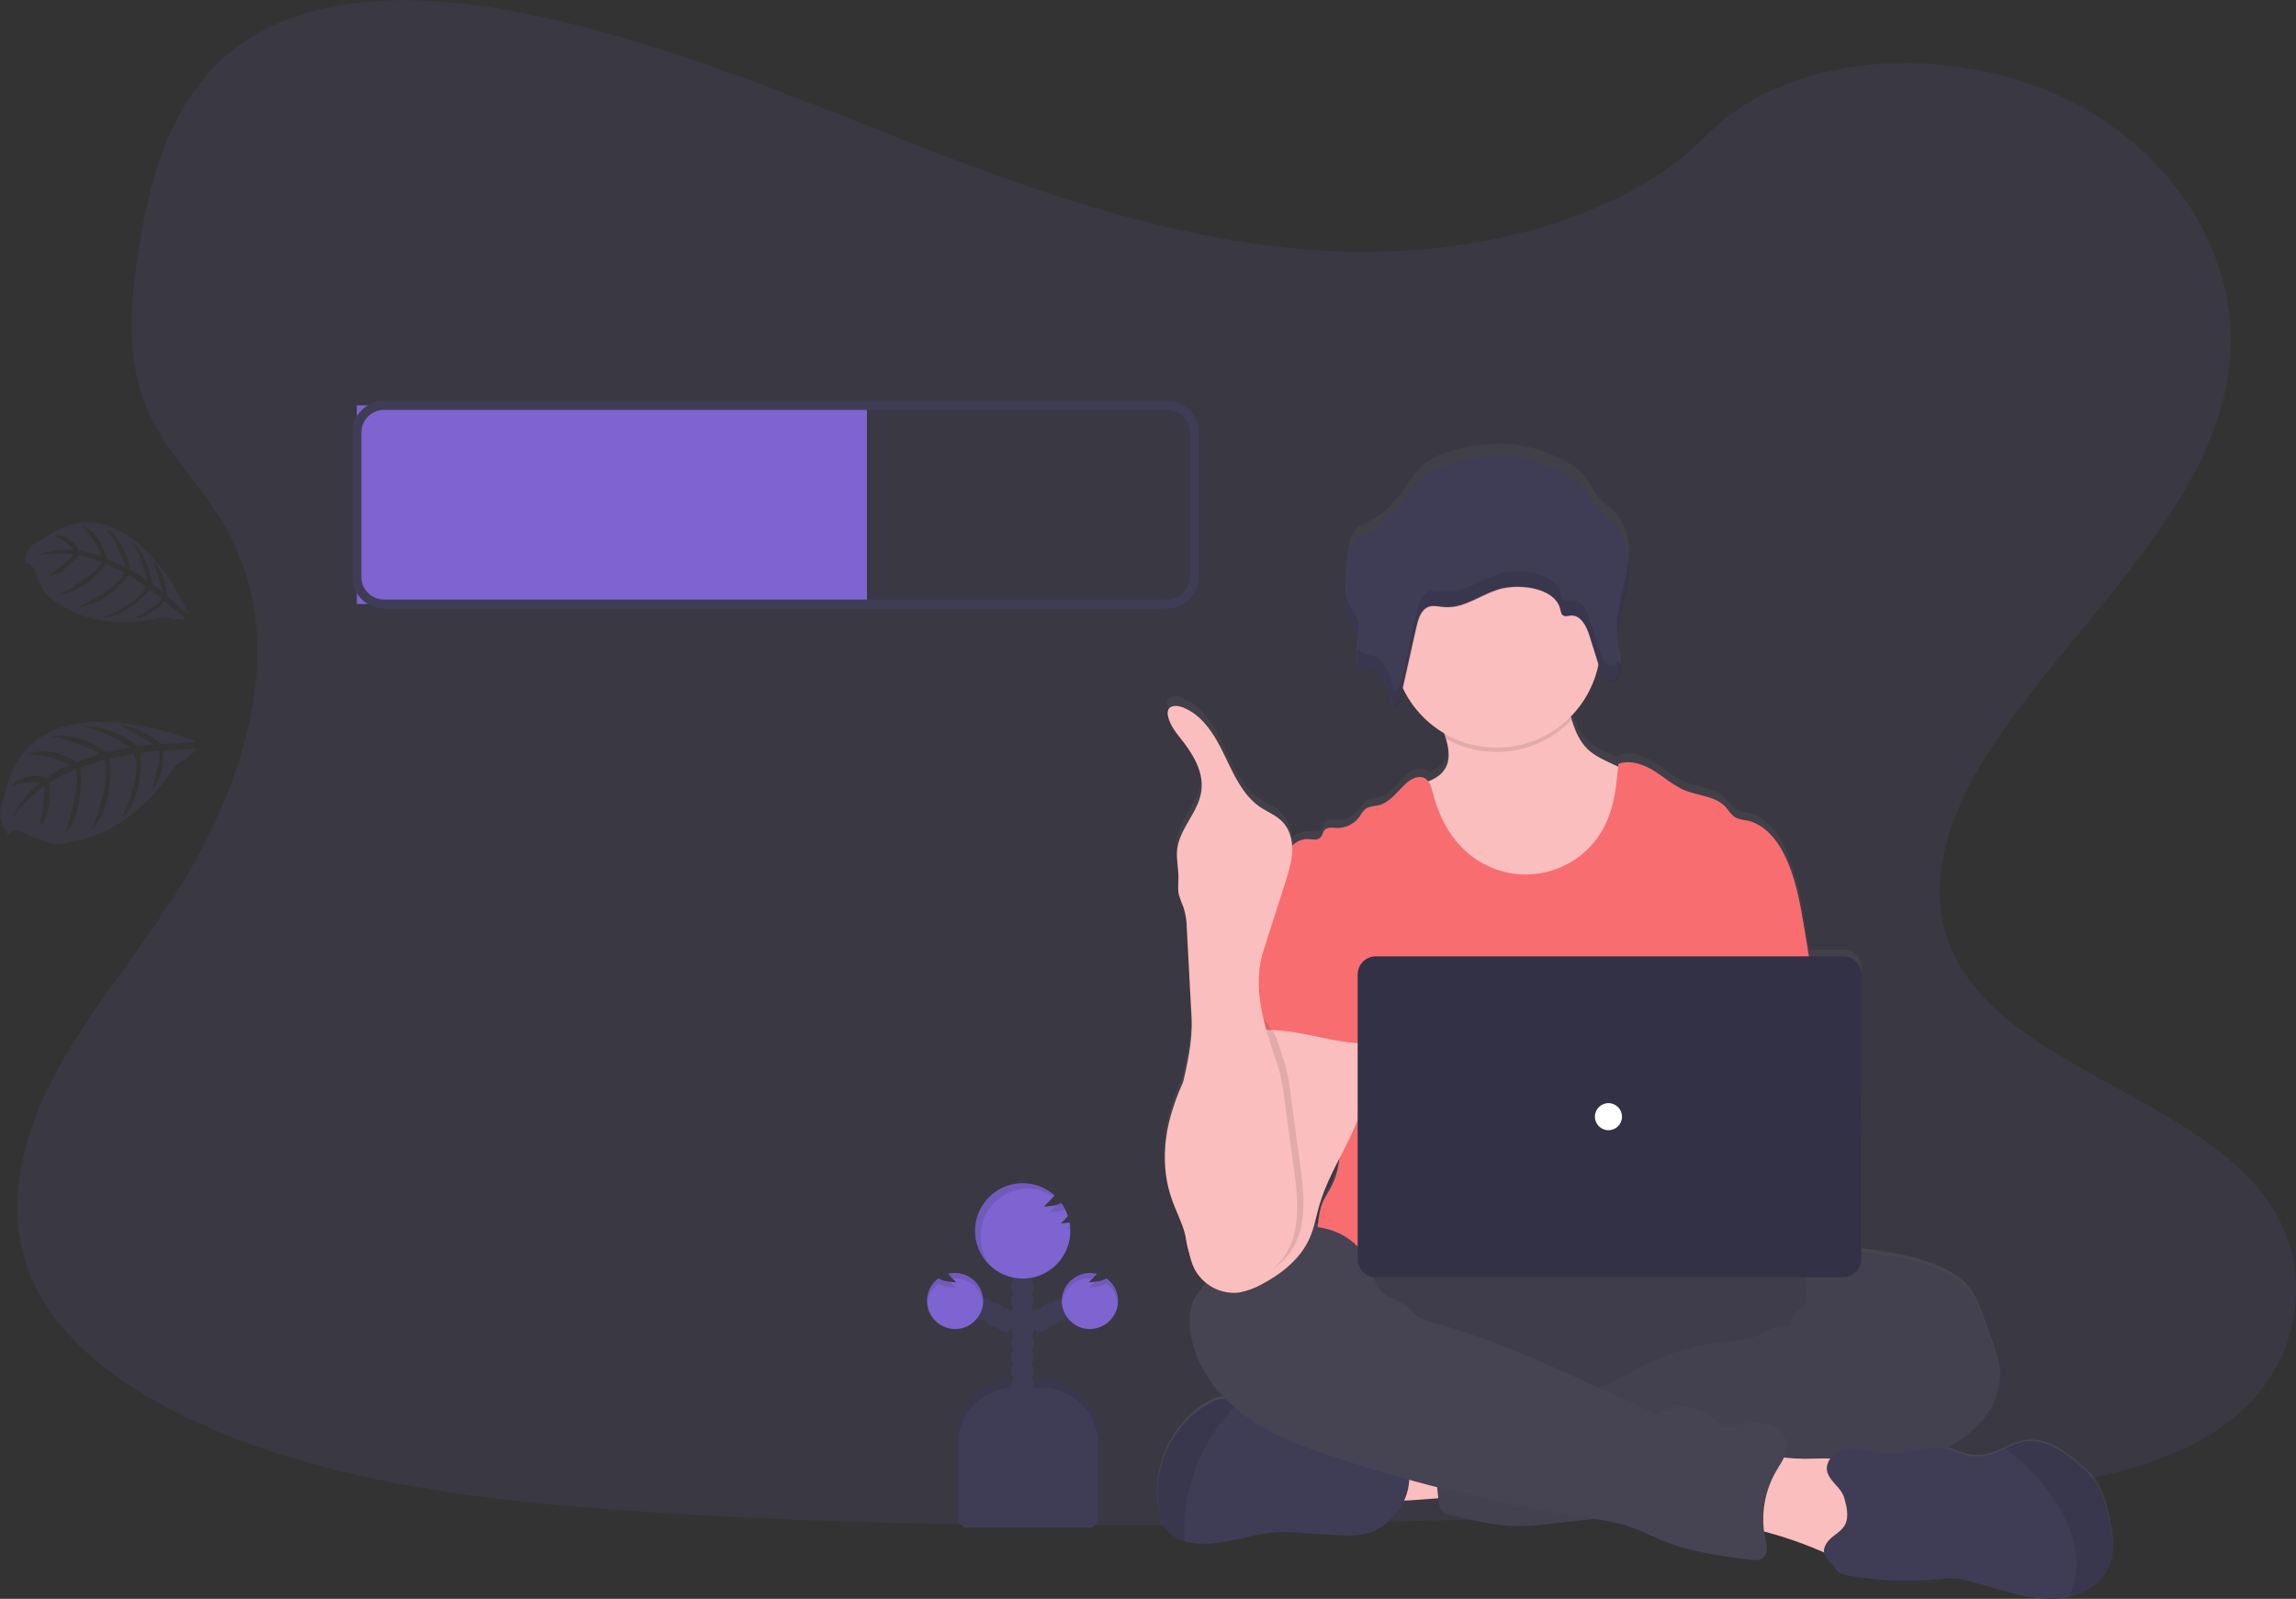 <?xml version="1.0" encoding="utf-8"?>
<!-- Generator: Adobe Illustrator 24.1.2, SVG Export Plug-In . SVG Version: 6.00 Build 0)  -->
<svg version="1.1" id="f1903550-5374-4fc8-959e-1f31e4981ba4"
	 xmlns="http://www.w3.org/2000/svg" xmlns:xlink="http://www.w3.org/1999/xlink" x="0px" y="0px" viewBox="0 0 1017.2 708.3"
	 style="enable-background:new 0 0 1017.2 708.3;" xml:space="preserve">
<rect x="0" y="0" width="1017.2" height="708.3" fill="#333333" stroke="none"/>
<style type="text/css">
	.st0{opacity:0.1;fill:#7E64D0;enable-background:new    ;}
	.st1{opacity:0.1;}
	.st2{fill:#7E64D0;}
	.st3{fill:url(#SVGID_1_);}
	.st4{fill:#FBBEBE;}
	.st5{fill:#464353;}
	.st6{opacity:0.1;enable-background:new    ;}
	.st7{fill:#F86D70;}
	.st8{opacity:5.000000e-02;enable-background:new    ;}
	.st9{fill:#3F3D56;}
	.st10{opacity:0.2;enable-background:new    ;}
	.st11{fill:#FFFFFF;}
	.st12{fill:none;stroke:#3F3D56;stroke-width:4;stroke-miterlimit:10;}
</style>
<path class="st0" d="M594.2,111.4c-64.7-2.3-126.4-23.1-185.2-46S291.8,17.2,228.7,5.2C188.1-2.6,141.6-3.7,108.9,18
	c-31.5,21-41.7,57.2-47.2,90.7c-4.1,25.3-6.5,51.8,4.8,75.5c7.8,16.4,21.7,30.2,31.4,46c33.5,54.7,9.8,122.2-26.5,175.6
	c-17,25.1-36.7,49-49.9,75.7S2.3,538.8,13.8,566c11.4,27,38.5,47.2,67.9,61.5c59.7,28.9,130,37.2,198.6,41.9
	c151.8,10.4,304.5,5.9,456.7,1.4c56.3-1.7,112.9-3.4,168.3-12.1c30.8-4.8,62.6-12.5,84.9-31c28.4-23.5,35.4-63.4,16.4-92.9
	c-31.9-49.5-120-61.8-142.3-114.9c-12.3-29.2,0.3-61.8,18.2-88.9c38.2-58.2,102.3-109.2,105.7-175.7c2.3-45.7-28.5-91.4-76.1-113
	C862.1,19.7,792.8,22.5,756,60C718,98.5,651.4,113.4,594.2,111.4z"/>
<g class="st1">
	<path class="st2" d="M86.4,328.4c0,0-74.7-31.4-84.6,25.3c0,0-5.1,8.8,2,16.1c0,0,1.5-3.9,8.8,0.1c2.6,1.4,5.3,2.5,8.2,3.3
		c3.8,1.1,7.9,0.8,11.6-0.6l0,0c0,0,24.6-1.3,45.3-33.5c0,0,8.9-5.5,9.3-7.5l-14.8,1c0,0,1.1,10.9-5,17.4c0,0,5.4-16.8,2.8-17.3
		c-0.5-0.1-7.8,0.9-7.8,0.9s1.9,18.9-8,28.6c0,0,9.2-19.2,5.2-28.3l-10.9,2.1c0,0,3,19.9-7.8,31.4c0,0,8.9-20.4,5.5-30.8L35.5,340
		c0,0,2.5,19.4-6.5,29c0,0,7.9-24.6,4.2-28c0,0-9.4,3.8-11.4,6c0,0,1.5,14-4.3,19c0,0,3.5-17,1.8-17.7c0,0-10.9,8.2-14.3,15.4
		c0,0,4.2-10.9,12.9-17c0,0-7.3-1.2-13,1.8c0,0,3.8-7.2,15.7-3.8c0,0,8.8-6.1,10.6-6c0,0-11.2-5-19.3-4.4c0,0,8.7-5,22.1,3.4
		l10.4-3.8c0,0-14.5-7.4-21.8-7.4c0,0,9.7-3.7,24.5,6.7l10.7-2.2c0,0-12-7.4-20.1-9.1c0,0,9.7-1.5,23.2,8.5l7.3-0.6
		c0,0-8.9-5.2-11.5-6.5s-2.6-2.1-2.6-2.1c6.4,1.1,12.3,4,17.2,8.3C71.1,329.6,86.3,329.3,86.4,328.4z"/>
</g>
<g class="st1">
	<path class="st2" d="M83.6,272c0,0-26.5-61.3-64.6-33.2c0,0-8.1,2.3-8,10.7c0,0,3.1-1.5,5.1,5.1c0.7,2.3,1.7,4.5,3,6.6
		c1.7,2.8,4.2,5,7.3,6.3l0,0c0,0,15.4,13.2,46,5.9c0,0,8.4,1.8,9.8,0.8l-9.4-7.9c0,0-5.5,7.1-12.9,7.4c0,0,12.8-6.9,11.6-8.7
		c-0.3-0.4-5.1-3.9-5.1-3.9s-9.6,12.3-21,12.5c0,0,16.4-6.2,19.2-13.9l-7.7-5c0,0-9.5,13.5-22.5,14.2c0,0,16.9-7,20.8-15.2l-8.2-3.9
		c0,0-9.6,13-20.4,13.5c0,0,18.7-10.1,18.4-14.3c0,0-7.8-3.1-10.2-2.9c0,0-7.1,9.1-13.4,8.9c0,0,11.8-8.1,11.2-9.5
		c0,0-11.2-1.3-17.2,1c0,0,8.7-4.1,17.3-2.7c0,0-3.7-4.9-8.8-6.3c0,0,6.4-2.1,11.5,6.6c0,0,8.7,1.4,9.7,2.4c0,0-3.8-9.4-9-13.6
		c0,0,8,2,11.2,14.6l8.4,3.7c0,0-4.4-12.7-8.7-16.8c0,0,7.9,3.3,10.8,17.9l7.6,4.8c0,0-2.9-11.2-6.8-16.8c0,0,6.6,4.6,8.9,18.3
		l4.7,3.8c0,0-2.3-8.1-3.2-10.4s-0.3-2.7-0.3-2.7c3.2,4.3,5.1,9.4,5.5,14.7C74,264,83,272.5,83.6,272z"/>
</g>
<linearGradient id="SVGID_1_" gradientUnits="userSpaceOnUse" x1="815.869" y1="-94.148" x2="815.869" y2="417.463" gradientTransform="matrix(1 0 0 -1 -91.39 614.15)">
	<stop  offset="0" style="stop-color:#808080;stop-opacity:0.25"/>
	<stop  offset="0.54" style="stop-color:#808080;stop-opacity:0.12"/>
	<stop  offset="1" style="stop-color:#808080;stop-opacity:0.1"/>
</linearGradient>
<path class="st3" d="M933.3,667.2c-1-3.6-2-7.3-4-10.4c-1.9-2.7-4.1-5.1-6.6-7.2c-7.3-6.6-16.2-13.3-25.8-11.6
	c-3,0.7-5.9,1.7-8.6,3.1c-1.4,0.7-2.8,1.3-4.3,1.8c-4.1,1.7-8.5,2.1-12.8,1.1c-2.2-0.6-4.3-1.7-6.4-2.3c-1-0.3-2.1-0.5-3.2-0.7
	c2.1-0.9,4.1-2,6.1-3.2c10.8-6.7,19.4-18.7,18.2-31.4c-0.4-4.3-1.9-8.4-3.3-12.5c-1.3-3.5-2.6-7.1-3.8-10.6
	c-1.7-4.6-3.4-9.3-6.4-13.1c-3.4-4.3-8.2-7.2-13.1-9.3c-10.7-4.6-22.3-6.3-33.8-7.8l-0.8-0.1V428.7c0-4.4-3.5-8-7.9-8c0,0,0,0-0.1,0
	h-15.1c-0.7-4.1-1.3-8.2-2-12.2c-1.9-11.6-3.9-23.5-9.2-33.9c-3.5-6.9-9.1-13.4-16.6-14.7c-1.5-0.1-2.9-0.5-4.3-1
	c-2.2-1.1-3.4-3.5-5.1-5.3c-4.4-4.6-11.5-4.6-17.3-7c-5.2-2-9.4-5.9-14.1-8.9s-10.5-5.1-15.8-3.1c0,0.4-0.1,0.8-0.1,1.1l-3.3-1.5
	c-3.6-1.7-7.3-3.4-10.2-6.1c-3.7-3.5-5.7-8.1-7.2-13.1c-0.2-0.5-0.3-1-0.5-1.5c6.4-6.5,10.7-14.8,12.4-23.8c0.3,0.9,0.5,1.8,0.8,2.6
	c0.2,0.9,0.6,1.8,1,2.6c0.1,0.3,0.3,0.5,0.5,0.8c0.3,0.5,0.7,0.9,1.2,1.3c0.5,0.3,1,0.6,1.6,0.6c0.3,0,0.6,0,0.8,0
	c1.5-0.3,2.8-1.4,3.4-2.9c0.2-0.4,0.3-0.8,0.3-1.2c0-0.3,0.1-0.5,0.1-0.8c0-0.1,0-0.2,0-0.2s0-0.4,0-0.5s0-0.2,0-0.3s0-0.3,0-0.5
	v-0.3c0-0.2-0.1-0.4-0.1-0.6s0-0.1,0-0.2c0-0.3-0.1-0.5-0.2-0.8c0-0.1,0-0.1,0-0.2l-0.2-0.6l-0.1-0.4v-0.1l0,0
	c-0.1-0.4-0.2-0.8-0.3-1.2c-0.7-3.5-0.9-7-0.5-10.6c0.6-5.2,1.6-10.3,2.9-15.4l0.2-0.9l0.2-1.1c0.2-0.7,0.3-1.4,0.5-2.2l0,0
	c0.1-0.6,0.3-1.2,0.4-1.9s0.2-1.1,0.3-1.6c0-0.1,0-0.1,0-0.2c0.6-3.7,0.8-7.5,0.5-11.3l0,0c-0.5-5.2-2.1-10.2-5.7-14.1
	c-2.5-2.8-5.8-4.9-8.1-7.8c-2.2-2.8-3.4-6.1-5.7-8.8c-6.3-7.5-22.3-13.2-32.1-14.2c-11.3-1.1-29.5,1.7-38.6,8.4
	c-3.4,2.5-5.7,6-8,9.4c-4.3,6.3-9.2,12.5-16.1,16c-2.6,1.3-5.6,2.3-7.3,4.6c-1,1.6-1.7,3.3-2,5.2c-1.3,6.5-2,13.1-2.1,19.8
	c-0.1,2.9,0.2,5.8,1.1,8.6c0.1,0.4,0.3,0.8,0.5,1.1l0,0c0.2,0.3,0.3,0.7,0.5,1l0.1,0.2c1.2,1.7,2.3,3.6,3.2,5.5
	c0.2,0.5,0.4,1.1,0.5,1.7c0.2,1.5,0.1,3-0.3,4.4l0,0c0,0.2-0.1,0.4-0.1,0.6l-0.1,0.5c0,0.1,0,0.3-0.1,0.4c-0.1,0.4-0.2,0.9-0.2,1.3
	c0,0.3-0.1,0.6-0.1,0.9c-0.1,1.2,0.2,2.5,0.7,3.6c0.1,0.3,0.3,0.5,0.5,0.8c0.4,0.5,0.8,0.9,1.3,1.1c1.2,0.4,2.4,0.7,3.7,0.9
	c3.7,0.8,6.1,3.7,7.6,7.2c0.3,0.8,0.6,1.6,0.9,2.4c0.6,2.1,1.1,4.1,1.4,6.3c1.7-0.1,2.7-1.6,3.3-3.2c0.2-0.5,0.3-1.1,0.5-1.6
	c0.2-1,0.5-2.1,0.7-3.1c3.9,8.4,10.3,15.4,18.3,20.1c0.3,0.8,0.5,1.6,0.8,2.5c1.3,4.5,1.9,9.3-0.3,13.2c-1.6,2.8-4.3,4.5-7.4,5.8
	c-0.4-0.6-1-1.1-1.7-1.4c-2.6-1.3-5.8,0.3-8,2.3c-4,3.6-7.3,8.8-12.5,10c-1.9,0.4-4,0.4-5.6,1.5c-1,1-1.9,2.1-2.6,3.4
	c-2.3,3.3-6.2,5.3-10.2,5.1c-1.8-0.1-4-0.5-5.3,0.8c-0.9,1-1,2.6-2,3.5c-1.3,1.3-3.5,0.7-5.4,0.6c-2.7,0-5.4,1.1-7.3,3.1
	c-0.1-4-1.7-7.9-4.4-10.9c-2.7-2.8-6.5-4.2-9.7-6.4c-8-5.4-12-15-16.2-23.8s-9.7-18-18.8-21.2c-2.1-0.7-5-0.8-5.9,1.2
	c-0.3,0.8-0.4,1.8-0.2,2.6c0.9,4.7,4.2,8.4,7.1,12.1c4.8,6.3,8.9,14,7.7,22c-1.4,9.4-9.7,16.6-10.7,26c-0.4,4.1,0.6,8.3,0.6,12.5
	c0,2.6-0.4,5.2,0.2,7.8c0.6,1.9,1.3,3.8,2.1,5.6c0.9,3,1.4,6.2,1.4,9.3c0.7,13.3,1.4,26.5,2.1,39.8c0.5,9.9-1.6,19.7-3.8,29.4
	c-2.7,5.8-4.8,11.8-6.3,18c-2.5,10.8-2.5,22.4,1,32.9c1.9,5.7,4.8,11.1,6.3,16.9c0,0.1,0.1,0.3,0.1,0.4c0.2,1.2,0.3,2.5,0.5,3.7
	c0.3,1.4,0.7,2.8,1.1,4.2c0.5,2.4,1.2,4.7,2.2,6.9c1.4,2.8,3.5,5.2,6,7c-1.4,2.8-3.8,5.1-5.3,7.8c-2.7,4.8-2.8,10.7-1.8,16.1
	c1.9,10.5,7.5,19.8,15,27.4c-0.3,0-0.7,0-1,0c-2.4,0.3-4.8,1.1-6.8,2.5c-15.8,9.2-24.8,29-21.5,47.1c0.7,3.5,1.8,7.1,4.1,9.8
	c2,2.1,4.5,3.7,7.3,4.5c1.7,0.5,3.5,0.9,5.4,1c12.3,1,24.2-4.7,36.6-5.2c4.1-0.1,8.2,0.1,12.3,0.6c5.9,0.5,11.9,0.8,17.9,0.9
	c9.7,0.2,15.2-2.3,21.3-9.6c1.5-1.8,2.8-3.8,3.8-5.9c5.3-0.3,11.1-0.8,15.3-1.1l0.1,0.6c0.2,2,0.6,4.3,2.2,5.6c0.9,0.6,1.9,1,3,1.2
	c10.1,2.5,20.3,5,30.7,5c4.9-0.1,9.8-0.5,14.6-1.1l18.3-2.1c5.3,0.7,10.6,1.8,15.7,3.4c5.3,1.8,10.2,4.5,15.4,6.6
	c12,4.9,24.9,6.6,37.7,8.3c2.2,0.3,4.7,0.5,6.3-1c2.1-2,1.4-5.3,0.8-8.2c-0.2-1.1-0.4-2.3-0.6-3.5c8.6,2.3,17.1,5.2,25.3,8.8
	l1.4,0.6c0.4,2.2,2.4,3.9,4.4,6.3c0.6,1,1.4,1.9,2.2,2.7c1,0.6,2,1,3.2,1.2c13.5,2.5,27.3,3.1,41,1.8c2.8-0.4,5.6-0.5,8.5-0.3
	c2.1,0.3,4.1,0.7,6.1,1.4l11.6,3.3c8.5,2.5,17.3,4.9,26.1,4.4c1.8-0.1,3.6-0.4,5.3-0.8c7-1.6,13.5-5.5,16.9-11.8
	C938,687,935.8,676.5,933.3,667.2z M593.6,510.7c-0.4,4.3-1.5,8.6-3.3,12.5c-1.2,2.5-2.8,4.8-4,7.3c-1.1,2.3-1.9,6.6-2.4,11.3
	c-0.6-0.1-1.2-0.2-1.8-0.3c0.9-3.1,1.6-6.3,2.5-9.5C586.6,524.8,590.1,517.7,593.6,510.7z"/>
<path class="st4" d="M609,664.5c-2.1-4.8-4.1-10.3-2-15.1c1.4-2.8,3.7-5.1,6.7-6.3c2.9-1.2,5.9-1.9,9-2.2c9.7-1.3,19.5-1.4,29.3-0.4
	c0.7,5.6-0.8,11.3-2.1,16.8c-1.2,5-1.8,5.7-7,6C639.5,663.5,609.8,666.3,609,664.5z"/>
<ellipse class="st5" cx="698.1" cy="592.2" rx="143" ry="40"/>
<ellipse class="st6" cx="698.1" cy="592.2" rx="143" ry="40"/>
<path class="st4" d="M723.7,381c-4.9,9.5-13,16.9-22.9,20.8c-5.8,2.1-12,3.3-18.2,3.5c-6.8,0.3-13.7-0.1-20.1-2.5
	c-8.6-3.1-15.7-9.4-21-16.8s-9-15.8-12.2-24.3c-1.7-4.4-3.3-9.1-2.5-13.8c5.2-1.2,10.8-2.9,13.5-7.5c2.3-3.9,1.6-8.6,0.3-13.1
	c-0.4-1.3-0.8-2.5-1.2-3.7c-1-2.9-4.5-8.4-2-10.9c1.5-1.6,7.9-2.4,10.2-3.4c6.8-3.1,13.1-7.7,20.6-9.2c6.5-1.3,13.2-0.1,19.6,1.3
	c0.9,0.1,1.7,0.4,2.4,0.9c0.8,0.7,1.5,1.6,1.8,2.7c1.8,4.5,2.9,9.4,4.4,14.1c1.5,4.9,3.5,9.5,7.2,13c2.9,2.7,6.6,4.4,10.2,6.1
	l8.9,4.1c1.6,0.6,3,1.5,4.2,2.7c1.2,1.6,1.9,3.5,2,5.4C730.3,360.8,728.6,371.5,723.7,381z"/>
<path class="st6" d="M696.2,319c-14.5,15.1-37.4,18.5-55.6,8.3c-0.4-1.3-0.8-2.5-1.2-3.7c-1-2.9-4.5-8.4-2-10.9
	c1.5-1.6,7.9-2.4,10.2-3.4c6.8-3.1,13.1-7.7,20.6-9.2c6.5-1.3,13.2-0.1,19.6,1.3c0.9,0.1,1.7,0.4,2.4,0.9c0.8,0.7,1.5,1.6,1.8,2.7
	C693.7,309.4,694.8,314.4,696.2,319z"/>
<circle class="st4" cx="663.1" cy="285.2" r="46"/>
<path class="st7" d="M803.2,434.4l-3.8-22.9c-1.9-11.5-3.9-23.2-9.2-33.5c-3.5-6.8-9.1-13.2-16.6-14.6c-1.5-0.1-2.9-0.5-4.3-1
	c-2.2-1.1-3.4-3.4-5.1-5.2c-4.4-4.5-11.5-4.6-17.3-6.9c-5.2-2-9.4-5.9-14.1-8.8s-10.5-5-15.8-3.1c-0.8,9-1.7,18.1-5.5,26.3
	c-9.2,19.7-32.5,28.2-52.2,19c-2.5-1.2-4.9-2.6-7.1-4.2c-8.9-6.7-14.6-17.1-17.3-27.9c-0.7-2.6-1.4-5.7-3.8-6.9
	c-2.6-1.3-5.8,0.3-8,2.2c-4,3.6-7.3,8.7-12.5,9.9c-1.9,0.4-4,0.4-5.6,1.5c-1.1,1-1.9,2.1-2.6,3.4c-2.3,3.3-6.2,5.2-10.2,5.1
	c-1.8-0.1-4-0.5-5.3,0.8c-0.9,1-1,2.6-2,3.5c-1.3,1.3-3.5,0.7-5.4,0.6c-3.6-0.1-6.9,2.1-8.9,5s-3,6.4-4,9.9
	c10.9,24.3,20.9,48.7,31.9,73c0.5,0.9,0.8,1.9,0.8,3c-0.2,1.1-0.7,2.1-1.4,3c-5.4,8.6-5.2,19.4-4.6,29.6s1.3,20.8-3.2,29.9
	c-1.2,2.5-2.8,4.8-4,7.3c-2.7,5.6-3.7,23.7-2.1,29.7h226c-4.3-11.8-2.7-35.6-1.8-48.2c0.6-8.8-1-17.6-1.7-26.4
	C805.1,469.4,806.2,452.4,803.2,434.4z"/>
<path class="st5" d="M814.8,555c3.3-1.3,7-0.8,10.6-0.3c11.5,1.6,23.2,3.2,33.8,7.8c5,2.1,9.8,5,13.1,9.2c3,3.8,4.8,8.4,6.4,13
	l3.8,10.5c1.5,4,2.9,8.1,3.3,12.3c1.2,12.6-7.4,24.5-18.2,31s-23.6,8.9-36,11.3s-24.9,5.1-37.3,8c-5.8,1.5-11.6,2.6-17.5,3.5
	c-13.2,1.5-27.1-0.7-39.7,3.7c-5,1.8-9.9,4.3-15.1,5.6c-3.4,0.8-6.9,1.3-10.4,1.7l-23.8,2.7c-4.8,0.6-9.7,1-14.6,1.1
	c-10.4,0-20.6-2.5-30.7-4.9c-1.1-0.2-2.1-0.6-3-1.2c-1.6-1.3-2-3.5-2.2-5.5c-1-8.9-1.9-17.9-2.7-26.8c-0.2-2.9-0.4-6.1,1.2-8.5
	c2-3,5.9-3.9,9.5-4.5c15.1-2.5,30.4-3.5,45.7-3.2c5.8-5.8,15.4-5.8,23-9c2.8-1.3,5.5-2.8,8.1-4.4c13.6-7.9,28.8-12.7,44.5-14.1
	c3.1-0.1,6.1-0.5,9.1-1.3c5.9-1.8,11.3-6.8,17.3-5.6c0.8-2.1,1.3-4.8,3-6.3c0.9-0.7,1.9-1.2,2.7-2c1.7-1.7,1.8-4.3,1.6-6.7
	s-0.8-4.8-0.2-7.1c0.3-0.9,0.6-1.7,1.1-2.5C804.2,557.2,808.8,554.5,814.8,555z"/>
<path class="st8" d="M814.8,555c3.3-1.3,7-0.8,10.6-0.3c11.5,1.6,23.2,3.2,33.8,7.8c5,2.1,9.8,5,13.1,9.2c3,3.8,4.8,8.4,6.4,13
	l3.8,10.5c1.5,4,2.9,8.1,3.3,12.3c1.2,12.6-7.4,24.5-18.2,31s-23.6,8.9-36,11.3s-24.9,5.1-37.3,8c-5.8,1.5-11.6,2.6-17.5,3.5
	c-13.2,1.5-27.1-0.7-39.7,3.7c-5,1.8-9.9,4.3-15.1,5.6c-3.4,0.8-6.9,1.3-10.4,1.7l-23.8,2.7c-4.8,0.6-9.7,1-14.6,1.1
	c-10.4,0-20.6-2.5-30.7-4.9c-1.1-0.2-2.1-0.6-3-1.2c-1.6-1.3-2-3.5-2.2-5.5c-1-8.9-1.9-17.9-2.7-26.8c-0.2-2.9-0.4-6.1,1.2-8.5
	c2-3,5.9-3.9,9.5-4.5c15.1-2.5,30.4-3.5,45.7-3.2c5.8-5.8,15.4-5.8,23-9c2.8-1.3,5.5-2.8,8.1-4.4c13.6-7.9,28.8-12.7,44.5-14.1
	c3.1-0.1,6.1-0.5,9.1-1.3c5.9-1.8,11.3-6.8,17.3-5.6c0.8-2.1,1.3-4.8,3-6.3c0.9-0.7,1.9-1.2,2.7-2c1.7-1.7,1.8-4.3,1.6-6.7
	s-0.8-4.8-0.2-7.1c0.3-0.9,0.6-1.7,1.1-2.5C804.2,557.2,808.8,554.5,814.8,555z"/>
<path class="st9" d="M618.2,670.7c-6.2,7.2-11.6,9.7-21.3,9.5c-6-0.1-11.9-0.5-17.9-0.9c-4.1-0.4-8.2-0.6-12.2-0.6
	c-12.3,0.5-24.3,6.1-36.6,5.1c-1.8-0.1-3.6-0.5-5.4-1c-2.8-0.8-5.3-2.3-7.3-4.4c-2.4-2.7-3.5-6.2-4.1-9.7
	c-3.3-17.9,5.7-37.5,21.5-46.6c2.1-1.3,4.4-2.2,6.8-2.4c2.4,0,4.8,0.5,6.9,1.5l0.2,0.1c6.4,2.6,12.2,6.5,17.1,11.4
	c0.7,0.9,1.6,1.6,2.6,2.1c1,0.4,2,0.6,3.1,0.6l13.1,0.8c2.2,0.1,4.4,0.4,6.6,0.9c2.4,0.8,4.7,1.8,6.9,3c7.1,3.2,14.9,4,22.5,5.2
	c0.7,0,1.4,0.3,2,0.8c0.3,0.4,0.5,0.8,0.6,1.3C625.8,655.6,623.8,664.3,618.2,670.7z"/>
<path class="st6" d="M548.9,621.3c-5.1,4.9-9.5,10.4-13.2,16.4c-5.8,10-9.5,21.1-10.7,32.5c-0.5,4.2-0.5,8.4-0.1,12.6
	c-2.8-0.8-5.3-2.3-7.3-4.4c-2.4-2.7-3.5-6.2-4.1-9.7c-3.3-17.9,5.7-37.5,21.5-46.6c2.1-1.3,4.4-2.2,6.8-2.4c2.4,0,4.8,0.5,6.9,1.5
	L548.9,621.3z"/>
<path class="st4" d="M803.3,646.2c7.3-0.2,15.6-0.6,21,4.4c5.2,4.7,5.8,12.4,6.2,19.3l0.4,8.1c0.1,2.5,0.2,5-0.8,7.3
	c-1.8,4-6.6,5.9-11,5.7s-8.5-2.2-12.5-3.9c-10.9-4.7-22.3-8.3-34-10.7c0.4-5.6,1-11.1,1.9-16.7c0.6-3.8,0.7-10.2,3.3-13.4
	c2.7-3.4,6.2-1.5,9.9-0.9C792.9,646.1,798.1,646.4,803.3,646.2z"/>
<path class="st5" d="M609.1,565.1c0,1-1.6,0-1.7-1.1c-1.1-8.1-7.5-14.8-15-18s-16-3.4-24.1-2.6c-12.3,1.2-26,5.8-30.5,17.3
	c-1.1,2.7-1.5,5.6-2.8,8.2c-1.4,2.8-3.8,5.1-5.3,7.8c-2.7,4.7-2.8,10.5-1.8,15.9c2.6,14.3,12.4,26.5,24.2,35s25.7,13.5,39.5,18.1
	c36.5,12,74,21,112,26.8c6.2,0.9,12.4,1.8,18.3,3.8c5.3,1.8,10.2,4.4,15.4,6.5c12,4.8,24.9,6.5,37.7,8.2c2.2,0.3,4.7,0.5,6.3-1
	c2.1-1.9,1.4-5.3,0.8-8.1c-2.2-10.5-0.4-21.5,5.1-30.7c2.1-3.6,4.9-7.3,4.5-11.5c-0.5-4.9-5.3-8.3-10.1-9.1s-9.7,0.4-14.6,1
	c-1.7,0.2-3.5,0.4-5-0.5c-0.7-0.5-1.4-1.1-1.9-1.7c-6.8-6.6-17.2-8-25.5-3.6c-1.8,1-4.5-1.2-6.4-2.1l-21-9.5
	c-24.2-10.9-48.4-21.9-74-28.8c-2-0.4-4-1.2-5.7-2.4c-1.3-1-2.2-2.4-3.3-3.5c-2.5-2.4-6.1-3.4-9.2-5.1S608.4,568.5,609.1,565.1z"/>
<path class="st9" d="M933.3,695.8c-3.4,6.2-9.9,10.1-16.9,11.7c-1.8,0.4-3.5,0.7-5.3,0.8c-8.8,0.5-17.6-1.9-26.1-4.3l-11.6-3.3
	c-2-0.6-4-1.1-6.1-1.4c-2.8-0.2-5.6-0.1-8.4,0.3c-13.7,1.3-27.5,0.7-41-1.8c-1.1-0.1-2.2-0.5-3.2-1.1c-0.8-0.8-1.6-1.7-2.2-2.7
	c-3.2-3.8-6.5-6-2.8-11c2.2-2.9,6.1-4.3,7.8-7.7s0.6-8.1-0.4-11.5c-1.3-4.8-5.8-6.8-7.4-11.2c-1.2-3.3,0.8-7.1,3.8-8.9
	s6.7-1.9,10.2-1.5s6.9,1.4,10.4,1.7c10.3,0.8,20.8-4.5,30.6-1.5c2.2,0.7,4.2,1.7,6.4,2.3c4.3,1,8.8,0.6,12.8-1.1
	c1.4-0.5,2.8-1.2,4.3-1.8c2.7-1.4,5.6-2.4,8.5-3.1c9.6-1.7,18.5,5,25.8,11.5c2.5,2.1,4.7,4.5,6.5,7.1c2,3.1,3.1,6.8,4,10.3
	C935.7,676.8,937.9,687.3,933.3,695.8z"/>
<path class="st6" d="M933.3,695.8c-3.4,6.2-9.9,10.1-16.9,11.7c2.7-5.3,4-11.2,3.5-17.2c-0.6-9.5-4.8-18.5-10.1-26.4
	c-3.3-4.9-7-9.4-11.1-13.6c-3.2-3.2-7.1-5.7-10.5-8.7c2.7-1.4,5.6-2.4,8.5-3.1c9.6-1.7,18.5,5,25.8,11.5c2.5,2.1,4.7,4.5,6.5,7.1
	c2,3.1,3.1,6.8,4,10.3C935.7,676.8,937.9,687.3,933.3,695.8z"/>
<path class="st9" d="M631.3,210.5c-3.4,2.4-5.7,5.9-8,9.3c-4.3,6.2-9.2,12.4-16.1,15.8c-2.6,1.3-5.6,2.3-7.3,4.6
	c-1,1.5-1.7,3.3-2,5.1c-1.3,6.5-2,13-2.1,19.6c0,3.3,0.1,6.7,1.6,9.6c1.4,2.8,3.8,5.2,4.3,8.2c0.4,2.4-0.5,4.8-0.8,7.1
	s0.2,5.2,2.4,6.4c1.2,0.4,2.4,0.7,3.7,0.9c6.7,1.5,8.9,9.3,9.9,15.7c2.3-0.1,3.3-2.7,3.8-4.8l6.9-30.8c0.8-3.3,2-7.2,5.3-8.4
	c2.2-0.8,4.7,0,7,0.1c9.2,0.8,16.9-6.3,25.8-8.3c2.9-0.6,5.8-0.8,8.7-0.6c7.1,0.4,15.3,3.3,16.8,9.8c0.3,1.1,0.4,2.4,1.4,2.9
	s2,0.1,3.1,0c4.5-0.5,7.1,4.6,8.4,8.7l4.7,15c0.7,2.3,1.9,4.9,4.3,5.2c2.3,0.3,4.2-1.9,4.5-4s-0.4-4.3-0.9-6.5
	c-2.2-9.9,1.2-19.9,3.2-29.8s2.4-21.2-4.5-28.8c-2.5-2.8-5.8-4.8-8.2-7.7c-2.2-2.7-3.4-6.1-5.7-8.7c-6.3-7.4-22.3-13.1-32.1-14
	C658.6,201.1,640.4,203.9,631.3,210.5z"/>
<g class="st1">
	<path d="M713.4,294.8c-2.5-0.3-3.6-3-4.3-5.2c-1.6-5-3.1-10-4.7-15c-1.3-4.1-3.9-9.2-8.4-8.7c-1,0.1-2.2,0.5-3.1,0
		s-1.2-1.8-1.4-2.9c-1.5-6.6-9.7-9.5-16.8-9.8c-2.9-0.2-5.8,0-8.7,0.6c-9,2-16.7,9-25.8,8.3c-2.4-0.2-4.8-0.9-7-0.1
		c-3.4,1.2-4.6,5-5.3,8.4l-6.9,30.8c-0.5,2.1-1.5,4.7-3.8,4.8c-1-6.4-3.2-14.2-9.9-15.7c-1.3-0.1-2.5-0.4-3.7-0.9
		c-0.9-0.5-1.6-1.2-1.9-2.1c-0.2,0.9-0.4,1.9-0.5,2.8c-0.3,2.4,0.2,5.2,2.4,6.4c1.2,0.4,2.4,0.7,3.7,0.9c6.7,1.5,8.9,9.3,9.9,15.7
		c2.3-0.1,3.3-2.7,3.8-4.8l6.9-30.8c0.8-3.3,2-7.2,5.3-8.4c2.2-0.8,4.7,0,7,0.1c9.2,0.8,16.9-6.3,25.8-8.3c2.9-0.6,5.8-0.8,8.7-0.6
		c7.1,0.4,15.3,3.3,16.8,9.8c0.3,1.1,0.4,2.4,1.4,2.9s2,0.1,3.1,0c4.5-0.5,7.1,4.6,8.4,8.7c1.6,5,3.1,10,4.7,15
		c0.7,2.3,1.9,4.9,4.3,5.2c2.3,0.3,4.2-1.9,4.5-4c0.2-1.8-0.1-3.6-0.6-5.3C716.5,294,715,294.9,713.4,294.8z"/>
	<path d="M601.8,275.8c-0.5-3-3-5.4-4.3-8.2c-0.9-1.9-1.4-3.9-1.5-6c0,1.1-0.1,2.2-0.1,3.4c0,3.3,0.1,6.7,1.6,9.6
		c1.1,2.3,2.9,4.3,3.9,6.6C601.8,279.4,602,277.6,601.8,275.8z"/>
	<path d="M720.3,254.5c-1.8,8.7-4.7,17.6-3.8,26.3c0.6-6.5,2.5-12.9,3.8-19.3c1.1-4.9,1.5-9.8,1.2-14.8
		C721.2,249.3,720.8,251.9,720.3,254.5z"/>
</g>
<path class="st4" d="M605.8,478.6c-1.2,19.9-15.8,36.3-21.3,55.4c-1.4,4.8-2.2,9.7-4.2,14.3c-4,9.2-12.2,15.8-21,20.5
	c-3.2,1.8-6.7,3.1-10.3,3.8c-8.2,1-16.1-3.3-19.9-10.6c-2.3-4.7-2.6-10-4-15c-1.5-5.8-4.5-11.1-6.3-16.8c-3.5-10.4-3.4-21.9-1-32.6
	c2.3-9.3,5.9-18.3,10.7-26.6c0.7-1.2,1.4-2.5,2.1-3.7c2.1-3.5,4.4-6.8,6.9-10c6-7.2,13.7-12.8,21.3-18.3c0.6-0.5,1.3-0.8,2-1h0.1
	c0.9,0,1.7,0.2,2.5,0.6c10.6,4.6,20.7,10.1,30.4,16.4c3.4,2.3,8.9,4.8,10.7,8.8S606,474.4,605.8,478.6z"/>
<path class="st7" d="M566.1,387.3c-1,1-1.7,2.2-2.2,3.5c-8.1,18.2-12.9,37.7-14.1,57.6c0,1-0.2,1.9-0.7,2.8
	c-0.4,0.6-0.9,1.1-1.5,1.6c-2,2.3-1.7,5.8,0.7,7.8c0.1,0.1,0.2,0.2,0.3,0.2c1.7-3.1,5.6-4.1,9.1-4.4c16.8-1.3,33.2,6.5,50.1,5.9
	c-1.2-4.1-2.9-8.1-3.9-12.2c-4.3-18.5,6.4-38.6-0.2-56.4c-1.3-3.6-3.5-7.1-7-8.6c-1.4-0.6-2.9-1-4.5-1.2c-4.3-0.8-12.7-4.1-16.9-2.7
	c-1.5,0.5-2.1,1.9-3.4,2.8C570.2,385.2,567.7,385.6,566.1,387.3z"/>
<path class="st6" d="M573,552.6c-5.2,8.9-14.7,14.4-25,14.5c-2.7,0.1-5.5-0.4-8-1.5c-6.4-2.8-10-9.8-11.3-16.7s-0.9-13.9-1.9-20.9
	c-0.8-5.5-2.4-10.9-3.2-16.4c-2.1-13.6,2-27.1,4.9-40.7c0.7-1.2,1.4-2.5,2.1-3.7c2.1-3.5,4.4-6.8,6.9-10c6-7.2,13.7-12.8,21.3-18.3
	h-8c0.6-0.4,1.5-0.3,1.9,0.3c0.1,0.2,0.2,0.4,0.3,0.7c0.8,7,10.7,14,12.8,20.8c1.3,4.2,2.9,8.3,4,12.5c0.8,3.6,1.5,7.3,1.9,11
	c1.4,10.4,2.8,20.7,4.2,31C577.7,528,579.3,541.6,573,552.6z"/>
<path class="st4" d="M559.7,421.3l9.7-30.3c1.4-4.5,2.9-9.1,3.1-13.9s-1.1-9.8-4.4-13.1c-2.7-2.8-6.4-4.2-9.6-6.3
	c-8-5.4-12-14.8-16.2-23.5s-9.7-17.8-18.8-21c-2.1-0.7-5-0.8-5.9,1.2c-0.3,0.8-0.4,1.8-0.2,2.6c0.9,4.6,4.2,8.3,7.1,12
	c4.8,6.3,8.9,13.9,7.7,21.7c-1.4,9.3-9.7,16.4-10.7,25.8c-0.4,4.1,0.6,8.2,0.6,12.3c0,2.6-0.4,5.2,0.2,7.7c0.6,1.9,1.3,3.8,2.1,5.7
	c0.9,3,1.4,6.1,1.4,9.2l2.1,39.4c1.1,21.3-10.4,42-7.2,63c0.8,5.5,2.5,10.9,3.2,16.4c1,6.9,0.5,14,1.9,20.9s5,13.8,11.3,16.7
	c2.5,1,5.3,1.5,8,1.5c10.3-0.1,19.8-5.6,25-14.5c6.3-11,4.8-24.6,3.1-37.1l-4.2-31c-0.4-3.7-1.1-7.4-1.9-11c-1.1-4.3-2.7-8.4-4-12.5
	C558.6,449.3,555.4,434.9,559.7,421.3z"/>
<path class="st9" d="M609.5,423.7h207.1c4.4,0,8,3.6,8,8v126.1c0,4.4-3.6,8-8,8H609.5c-4.4,0-8-3.6-8-8V431.6
	C601.6,427.2,605.1,423.7,609.5,423.7z"/>
<path class="st10" d="M609.5,423.7h207.1c4.4,0,8,3.6,8,8v126.1c0,4.4-3.6,8-8,8H609.5c-4.4,0-8-3.6-8-8V431.6
	C601.6,427.2,605.1,423.7,609.5,423.7z"/>
<circle class="st11" cx="712.6" cy="494.7" r="6"/>
<path class="st9" d="M449.4,611h12.1c13.8,0,25,11.2,25,25v37.1l0,0h-62.1l0,0V636C424.4,622.2,435.6,611,449.4,611z"/>
<path class="st6" d="M449.4,611h12.1c13.8,0,25,11.2,25,25v37.1l0,0h-62.1l0,0V636C424.4,622.2,435.6,611,449.4,611z"/>
<circle class="st9" cx="453" cy="619.7" r="5"/>
<circle class="st9" cx="453" cy="613.5" r="5"/>
<circle class="st9" cx="453" cy="607.3" r="5"/>
<circle class="st9" cx="453" cy="601.1" r="5"/>
<circle class="st9" cx="453" cy="594.9" r="5"/>
<circle class="st9" cx="453" cy="588.7" r="5"/>
<circle class="st9" cx="453" cy="582.4" r="5"/>
<circle class="st9" cx="460.5" cy="584.9" r="5"/>
<circle class="st9" cx="465.4" cy="582.4" r="5"/>
<circle class="st9" cx="470.4" cy="580" r="5"/>
<circle class="st9" cx="453" cy="576.2" r="5"/>
<circle class="st9" cx="453" cy="570" r="5"/>
<circle class="st9" cx="453" cy="563.8" r="5"/>
<circle class="st9" cx="453" cy="557.6" r="5"/>
<path class="st2" d="M473.6,541.6c-1.2,0.2-2.5,0.3-3.7,0.4c1.2-1,2.2-2.1,3.2-3.3c-0.7-2.1-1.7-4.1-3-5.8c-1.2,0.7-2.6,1.1-4,1.3
	c-1.2,0.2-2.5,0.3-3.7,0.4c1.7-1.6,3.3-3.3,4.8-5c-8.7-7.8-22-7.1-29.8,1.6c-7.8,8.7-7.1,22,1.6,29.8c8.7,7.8,22,7.1,29.8-1.6
	c3.5-3.9,5.4-8.9,5.4-14.1c0-1.2-0.1-2.4-0.3-3.6L473.6,541.6z"/>
<path class="st2" d="M490.2,566.3c-1.3,0.8-2.7,1.3-4.2,1.4c-1.2,0.2-2.5,0.3-3.7,0.4c1.3-1.2,2.5-2.5,3.7-3.8
	c-6.6-1.7-13.4,2.3-15.2,8.9c-1.7,6.6,2.3,13.4,8.9,15.2c6.6,1.7,13.4-2.3,15.2-8.9C496.2,574.5,494.3,569.2,490.2,566.3
	L490.2,566.3z"/>
<circle class="st9" cx="445.6" cy="584.9" r="5"/>
<circle class="st9" cx="440.6" cy="582.4" r="5"/>
<circle class="st9" cx="435.6" cy="580" r="5"/>
<path class="st2" d="M415.8,566.3c1.3,0.8,2.7,1.3,4.2,1.4c1.2,0.2,2.5,0.3,3.7,0.4c-1.3-1.2-2.6-2.5-3.7-3.8
	c6.6-1.7,13.4,2.3,15.2,8.9c1.7,6.6-2.3,13.4-8.9,15.2c-6.6,1.7-13.4-2.3-15.2-8.9C409.8,574.5,411.7,569.2,415.8,566.3L415.8,566.3
	z"/>
<path class="st9" d="M449.4,614.7h12.1c13.8,0,25,11.2,25,25v32.9c0,2.3-1.9,4.2-4.2,4.2h-53.6c-2.3,0-4.2-1.9-4.2-4.2v-32.9
	C424.4,625.9,435.6,614.7,449.4,614.7z"/>
<g class="st1">
	<path d="M474,542.9c-0.5,0.5-1,1-1.6,1.5c0.6,0,1.1-0.1,1.7-0.2C474.1,543.8,474,543.4,474,542.9z"/>
	<path d="M464.9,537c1.3-0.1,2.5-0.2,3.7-0.4c1.1-0.1,2.2-0.4,3.2-0.9c-0.5-1-1.1-2-1.7-2.9c-0.6,0.4-1.3,0.7-2,0.8
		C467.2,534.9,466.1,536,464.9,537z"/>
	<path d="M434.4,547.7c0-11.6,9.4-21.1,21-21.1c4.1,0,8,1.2,11.5,3.4l0.3-0.3c-8.7-7.7-22-7-29.8,1.7c-7.7,8.7-7,22,1.7,29.8
		c0.1,0.1,0.2,0.1,0.2,0.2C436.1,557.5,434.4,552.6,434.4,547.7z"/>
</g>
<g class="st1">
	<path d="M482.3,570.5c1.2-0.1,2.5-0.2,3.7-0.4c1.5-0.1,2.9-0.6,4.2-1.4c2.8,2.1,4.7,5.3,5,8.8c0-0.4,0.1-0.9,0.1-1.3
		c0-3.9-1.8-7.7-5-10c-1.3,0.8-2.7,1.3-4.2,1.4l-1,0.1C484.3,568.7,483.3,569.7,482.3,570.5z"/>
	<path d="M482.8,566.3c0.4,0,0.8,0,1.2,0.1c0.7-0.7,1.3-1.4,1.9-2.2c-6.6-1.8-13.4,2.2-15.2,8.8c-0.3,1.1-0.4,2.1-0.4,3.2
		c0,0.4,0,0.8,0.1,1.2C471.1,571.1,476.5,566.3,482.8,566.3z"/>
</g>
<g class="st1">
	<path d="M423.7,570.5c-1.2-0.1-2.5-0.2-3.7-0.4c-1.5-0.1-2.9-0.6-4.2-1.4c-2.8,2.1-4.7,5.3-5,8.8c0-0.4-0.1-0.9-0.1-1.3
		c0-3.9,1.8-7.7,5-10c1.3,0.8,2.7,1.3,4.2,1.4l1,0.1C421.8,568.7,422.7,569.7,423.7,570.5z"/>
	<path d="M423.2,566.3c-0.4,0-0.8,0-1.3,0.1c-0.6-0.7-1.3-1.4-1.9-2.2c6.6-1.8,13.4,2.2,15.2,8.8c0.3,1.1,0.4,2.1,0.4,3.2
		c0,0.4,0,0.8-0.1,1.2C434.9,571.1,429.6,566.3,423.2,566.3z"/>
</g>
<rect x="158.1" y="179.6" class="st2" width="226" height="88"/>
<path class="st12" d="M170.1,179.6h347c6.6,0,12,5.4,12,12v64c0,6.6-5.4,12-12,12h-347c-6.6,0-12-5.4-12-12v-64
	C158.1,185,163.5,179.6,170.1,179.6z"/>
</svg>
